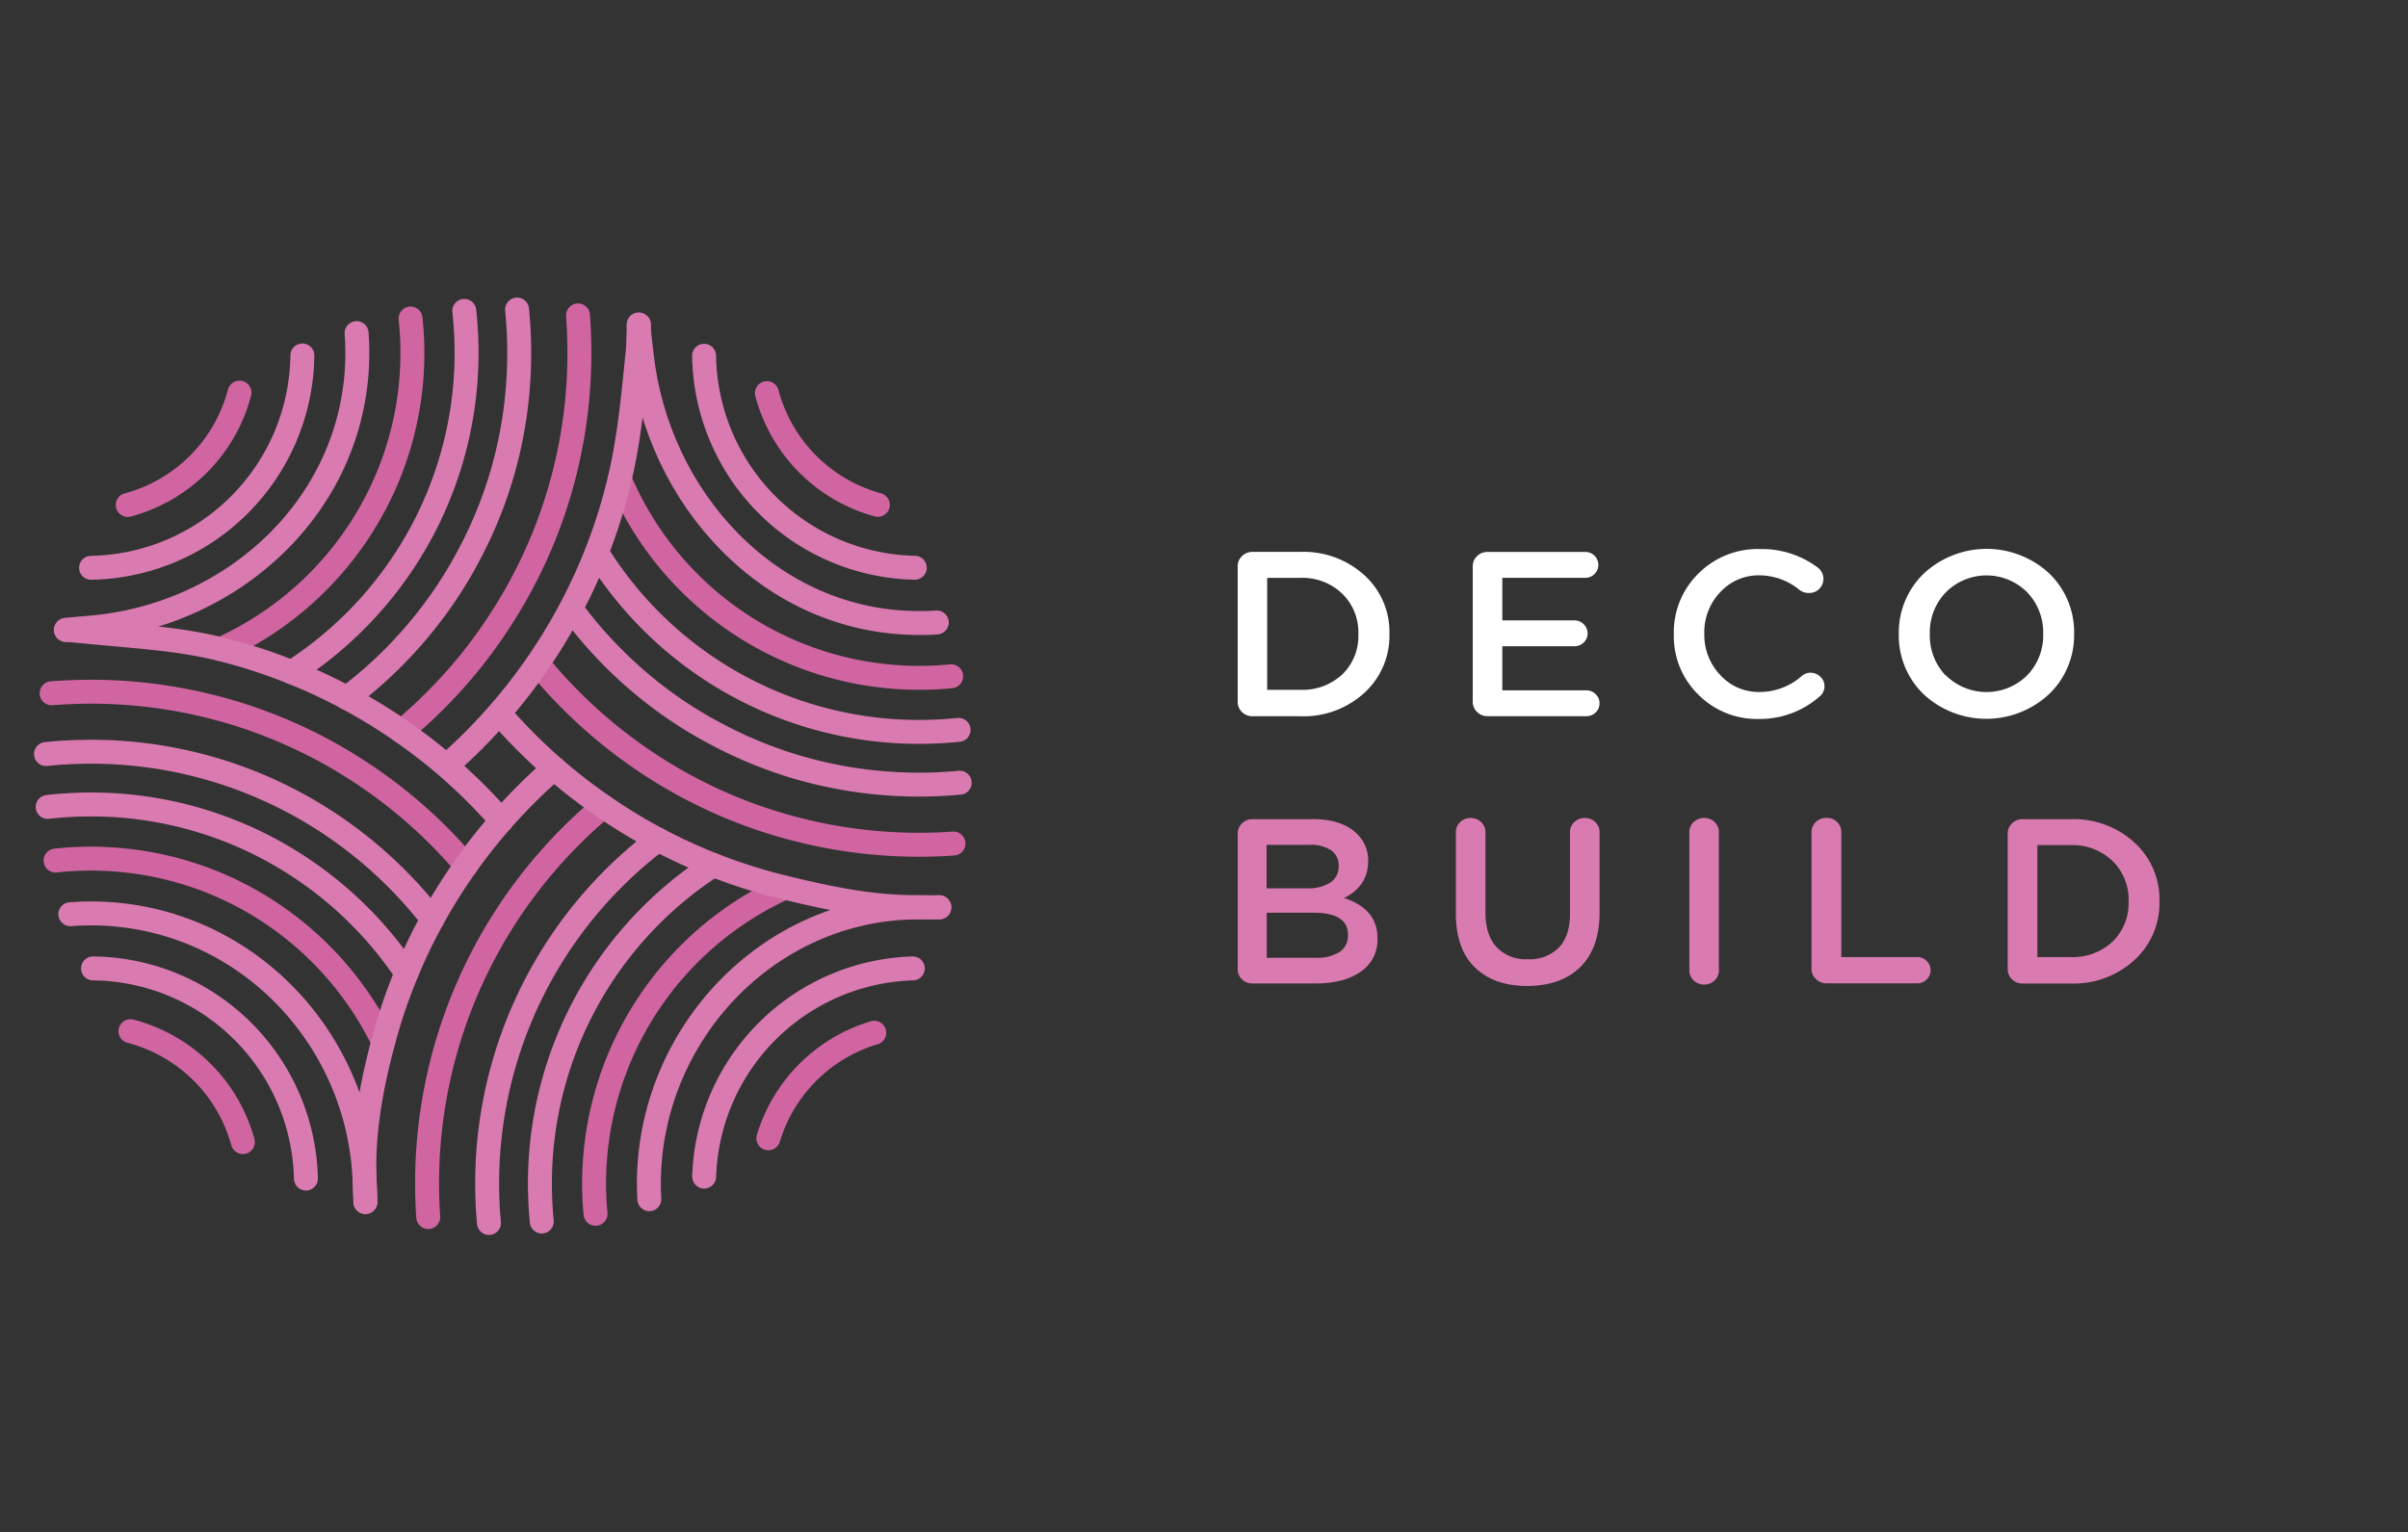 <svg id="Layer_2" data-name="Layer 2" xmlns="http://www.w3.org/2000/svg" viewBox="0 0 452.42 288"><rect x="0" y="0" width="452.42" height="288" fill="#333333" stroke="none"/><defs><style>.cls-1{fill:#fff;}.cls-2{fill:#d97ab0;}.cls-3,.cls-4{fill:none;stroke-linecap:round;stroke-miterlimit:10;stroke-width:4.5px;}.cls-3{stroke:#d97ab0;}.cls-4{stroke:#d065a1;}</style></defs><path class="cls-1" d="M232.54,131.85v-25.4a2.61,2.61,0,0,1,.81-1.94,2.72,2.72,0,0,1,2-.79h9a16.94,16.94,0,0,1,12,4.39,14.37,14.37,0,0,1,4.7,11v0.09a14.49,14.49,0,0,1-4.7,11,16.89,16.89,0,0,1-12,4.41h-9a2.72,2.72,0,0,1-2-.79A2.61,2.61,0,0,1,232.54,131.85Zm5.54-2.21h6.21a10.92,10.92,0,0,0,7.92-2.91,10,10,0,0,0,3-7.5v-0.09a10.11,10.11,0,0,0-3-7.54,10.83,10.83,0,0,0-7.92-3h-6.21v21Z"/><path class="cls-1" d="M279.51,134.59a2.72,2.72,0,0,1-2-.79,2.61,2.61,0,0,1-.81-1.94v-25.4a2.61,2.61,0,0,1,.81-1.94,2.72,2.72,0,0,1,2-.79h18.32a2.41,2.41,0,0,1,1.75.71,2.41,2.41,0,0,1,0,3.44,2.41,2.41,0,0,1-1.75.71H282.26v8H295.8a2.47,2.47,0,0,1,2.48,2.47,2.27,2.27,0,0,1-.72,1.68,2.41,2.41,0,0,1-1.75.71H282.26v8.29h15.79a2.44,2.44,0,0,1,1.73.71,2.28,2.28,0,0,1,.74,1.72,2.32,2.32,0,0,1-.72,1.72,2.41,2.41,0,0,1-1.75.71H279.51Z"/><path class="cls-1" d="M330.5,135.12a15.51,15.51,0,0,1-11.43-4.59,15.33,15.33,0,0,1-4.59-11.29v-0.09a15.48,15.48,0,0,1,4.59-11.33,15.72,15.72,0,0,1,11.66-4.63,17.48,17.48,0,0,1,10.8,3.48,2.67,2.67,0,0,1,.29,4,2.69,2.69,0,0,1-2,.77,2.74,2.74,0,0,1-1.67-.53,11.89,11.89,0,0,0-7.51-2.78,9.78,9.78,0,0,0-7.43,3.15,10.87,10.87,0,0,0-3,7.74v0.09a10.94,10.94,0,0,0,3,7.76,9.75,9.75,0,0,0,7.43,3.18,12,12,0,0,0,7.88-3,2.48,2.48,0,0,1,1.66-.62,2.56,2.56,0,0,1,1.82.75,2.36,2.36,0,0,1,.79,1.76,2.49,2.49,0,0,1-.9,1.94A17,17,0,0,1,330.5,135.12Z"/><path class="cls-1" d="M385,130.44a17.32,17.32,0,0,1-23.62,0,15.3,15.3,0,0,1-4.63-11.25v-0.09a15.37,15.37,0,0,1,4.68-11.29,17.32,17.32,0,0,1,23.63,0,15.3,15.3,0,0,1,4.63,11.25v0.09A15.37,15.37,0,0,1,385,130.44Zm-19.42-3.53a10.86,10.86,0,0,0,15.3,0,10.75,10.75,0,0,0,3-7.72v-0.09a10.89,10.89,0,0,0-3-7.78,10.8,10.8,0,0,0-15.3,0,10.82,10.82,0,0,0-3,7.74v0.09A10.81,10.81,0,0,0,365.53,126.92Z"/><path class="cls-2" d="M232.54,182.08v-25.4a2.61,2.61,0,0,1,.81-1.94,2.72,2.72,0,0,1,2-.79h11.34q5.44,0,8.24,2.73a6.88,6.88,0,0,1,2.12,5.12v0.09q0,4.59-4.5,6.88,6.25,2.07,6.25,7.5v0.09a7.19,7.19,0,0,1-3.15,6.26q-3.15,2.21-8.5,2.21H235.33a2.72,2.72,0,0,1-2-.79A2.61,2.61,0,0,1,232.54,182.08ZM238,166.95h7.56a7.78,7.78,0,0,0,4.34-1.06,3.51,3.51,0,0,0,1.6-3.13v-0.09a3.36,3.36,0,0,0-1.44-2.89,6.94,6.94,0,0,0-4.09-1h-8v8.2ZM238,180h9.18a7.93,7.93,0,0,0,4.48-1.08,3.57,3.57,0,0,0,1.6-3.15v-0.09q0-4.14-6.48-4.15H238V180Z"/><path class="cls-2" d="M286.94,185.3q-6.25,0-9.83-3.48t-3.58-10.1v-15.3a2.54,2.54,0,0,1,.81-1.92,2.76,2.76,0,0,1,2-.77,2.71,2.71,0,0,1,1.94.77,2.54,2.54,0,0,1,.81,1.92v15.08q0,4.23,2.09,6.5a7.58,7.58,0,0,0,5.87,2.27,7.69,7.69,0,0,0,5.83-2.18q2.09-2.18,2.09-6.37v-15.3a2.54,2.54,0,0,1,.81-1.92,2.76,2.76,0,0,1,2-.77,2.71,2.71,0,0,1,1.94.77,2.54,2.54,0,0,1,.81,1.92v15q0,6.75-3.6,10.3T286.94,185.3Z"/><path class="cls-2" d="M317.4,182.34V156.41a2.54,2.54,0,0,1,.81-1.92,2.76,2.76,0,0,1,2-.77,2.71,2.71,0,0,1,1.93.77,2.54,2.54,0,0,1,.81,1.92v25.93a2.54,2.54,0,0,1-.81,1.92,2.71,2.71,0,0,1-1.93.77,2.76,2.76,0,0,1-2-.77A2.54,2.54,0,0,1,317.4,182.34Z"/><path class="cls-2" d="M340.35,182.08V156.41a2.54,2.54,0,0,1,.81-1.92,2.76,2.76,0,0,1,2-.77,2.69,2.69,0,0,1,2,.77,2.58,2.58,0,0,1,.79,1.92v23.46h14.26a2.45,2.45,0,0,1,1.78.73,2.42,2.42,0,0,1,0,3.48,2.45,2.45,0,0,1-1.78.73h-17a2.72,2.72,0,0,1-2-.79A2.61,2.61,0,0,1,340.35,182.08Z"/><path class="cls-2" d="M377.21,182.08v-25.4a2.61,2.61,0,0,1,.81-1.94,2.72,2.72,0,0,1,2-.79h9a16.94,16.94,0,0,1,12,4.39,14.37,14.37,0,0,1,4.7,11v0.09a14.49,14.49,0,0,1-4.7,11,16.89,16.89,0,0,1-12,4.41h-9a2.72,2.72,0,0,1-2-.79A2.61,2.61,0,0,1,377.21,182.08Zm5.54-2.21H389a10.92,10.92,0,0,0,7.92-2.91,10,10,0,0,0,3-7.5v-0.09a10.11,10.11,0,0,0-3-7.54,10.83,10.83,0,0,0-7.92-3h-6.21v21Z"/><path class="cls-3" d="M65.18,131.17A81,81,0,0,0,80.95,115.5h0A78.6,78.6,0,0,0,88.27,104,80.15,80.15,0,0,0,94.55,88.3a81.12,81.12,0,0,0,3-22c0-2.74-.14-5.45-0.4-8.12"/><path class="cls-4" d="M108.6,59.28q0.25,3.47.26,7a92.34,92.34,0,0,1-3.2,24.19A90.93,90.93,0,0,1,100.83,104a90.25,90.25,0,0,1-6.28,11.67,91.49,91.49,0,0,1-7.28,10,93.37,93.37,0,0,1-11.83,11.78"/><path class="cls-3" d="M87.23,58.43a72.79,72.79,0,0,1,.43,7.86,71,71,0,0,1-4.22,24.18h0A70.27,70.27,0,0,1,76.1,105.2a71.55,71.55,0,0,1-21.3,21.14"/><path class="cls-4" d="M77.14,59.87a59.21,59.21,0,0,1,.34,6.42,60.64,60.64,0,0,1-5.71,25.8A61.29,61.29,0,0,1,41.44,122"/><path class="cls-3" d="M67,62.6c0.1,1.22.14,2.45,0.14,3.69,0,28.06-23.06,49.54-50.56,51.7-1.05.08-3.11,0.24-4.22,0.41"/><path class="cls-3" d="M94.21,154.23A104.38,104.38,0,0,0,84,144.07a105.1,105.1,0,0,0-8.54-6.61,103.16,103.16,0,0,0-10.26-6.29,98.89,98.89,0,0,0-10.38-4.83A99.6,99.6,0,0,0,41.44,122c-8-2-16.42-2.4-25-3.26-1.45-.15-2.5-0.22-4-0.37"/><path class="cls-4" d="M9.7,130.29q3.64-.28,7.37-0.29a92.44,92.44,0,0,1,24,3.16,90.18,90.18,0,0,1,13.48,4.78h0a88.11,88.11,0,0,1,11.67,6.23,91,91,0,0,1,9.22,6.61,92.19,92.19,0,0,1,12.09,11.86"/><path class="cls-3" d="M8.64,141.71a83.76,83.76,0,0,1,8.43-.43,80.9,80.9,0,0,1,21.92,3A80.92,80.92,0,0,1,65.3,157.16a81.14,81.14,0,0,1,15.94,15.58"/><path class="cls-3" d="M76.36,182.91a71.24,71.24,0,0,0-21.42-20.82,69.92,69.92,0,0,0-13.74-6.7h0a70.85,70.85,0,0,0-24.12-4.2,72.57,72.57,0,0,0-8.12.46"/><path class="cls-4" d="M10.44,161.73a61.24,61.24,0,0,1,31.19,4.78h0A61.33,61.33,0,0,1,72,195.74"/><path class="cls-3" d="M13.21,171.81c1.27-.1,2.56-0.15,3.86-0.15,28.06,0,50.6,22.76,51.46,50.8,0,1.05.11,2.33,0.12,3.44"/><path class="cls-3" d="M17.48,182a40.43,40.43,0,0,1,40,39.49"/><path class="cls-4" d="M24.51,193.8a29.66,29.66,0,0,1,21.12,20.84"/><path class="cls-3" d="M68.65,225.9c0-1.24-.07-2.3-0.12-3.44-0.48-9.23,1.21-18.2,3.49-26.72a101.84,101.84,0,0,1,4.34-12.83,100,100,0,0,1,4.88-10.17,101.85,101.85,0,0,1,6.33-10.1,99.69,99.69,0,0,1,6.64-8.41,104.38,104.38,0,0,1,9.88-9.85"/><path class="cls-4" d="M80.46,228.73q-0.22-3.1-.22-6.27a92.24,92.24,0,0,1,33.12-70.9"/><path class="cls-3" d="M91.87,229.84q-0.35-3.65-.34-7.38a81,81,0,0,1,32.11-64.66"/><path class="cls-3" d="M101.79,229.57q-0.34-3.51-.35-7.11A71.2,71.2,0,0,1,134,162.59"/><path class="cls-4" d="M111.89,228.12c-0.18-1.86-.27-3.75-0.27-5.66a61.08,61.08,0,0,1,35.8-55.62"/><path class="cls-3" d="M122,225.38c-0.06-1-.09-1.94-0.09-2.92,0-28.05,22.53-51.92,50.59-51.92,1,0,2.88,0,4,0"/><path class="cls-3" d="M132.3,221.12A40.43,40.43,0,0,1,171.5,182"/><path class="cls-4" d="M144.36,213.93a29.63,29.63,0,0,1,19.9-19.84"/><path class="cls-3" d="M93.87,134.13a102.54,102.54,0,0,0,19.49,17.43,101.9,101.9,0,0,0,10.28,6.24,102.8,102.8,0,0,0,23.78,9c7.89,1.93,16.06,3.68,24.53,3.68,1.49,0,3,.07,4.51,0"/><path class="cls-4" d="M101.09,124.79a93.07,93.07,0,0,0,22.08,19.59,91.7,91.7,0,0,0,11.64,6.28,90,90,0,0,0,13.48,4.83,92,92,0,0,0,24.42,3.27c2.16,0,4.31-.07,6.43-0.23"/><path class="cls-3" d="M180.31,147.1c-2.5.24-5,.36-7.6,0.36a81.45,81.45,0,0,1-22.28-3.09h0a80.65,80.65,0,0,1-15.6-6.28A79.39,79.39,0,0,1,123.64,131a81.07,81.07,0,0,1-16.3-16.53"/><path class="cls-3" d="M112.16,103.88h0a71.11,71.11,0,0,0,60.55,33.67,72.26,72.26,0,0,0,7.39-.38"/><path class="cls-4" d="M116.44,90.11a61.08,61.08,0,0,0,56.27,37.28,59.67,59.67,0,0,0,6-.3"/><path class="cls-3" d="M120,61c0,1.16.32,3.46,0.53,5.44,2.88,27.08,24.1,50.65,52.16,50.65,1.12,0,2.22,0,3.32-.11"/><path class="cls-3" d="M132.29,66.86a40.42,40.42,0,0,0,39.58,39.84"/><path class="cls-4" d="M144.09,73.88a29.64,29.64,0,0,0,20.84,21"/><path class="cls-3" d="M84,143.82a102,102,0,0,0,9.89-9.94,103.74,103.74,0,0,0,7.22-9.34,102.43,102.43,0,0,0,6.25-10.36,101.38,101.38,0,0,0,4.82-10.54h0a101.35,101.35,0,0,0,4.28-13.77c1.81-7.64,2.53-15.67,3.35-23.73,0.14-1.4.11-3.59,0.23-5.14"/><path class="cls-3" d="M17.11,106.71a40.41,40.41,0,0,0,39.7-39.9"/><path class="cls-4" d="M24,94.9A29.63,29.63,0,0,0,45,73.79"/></svg>